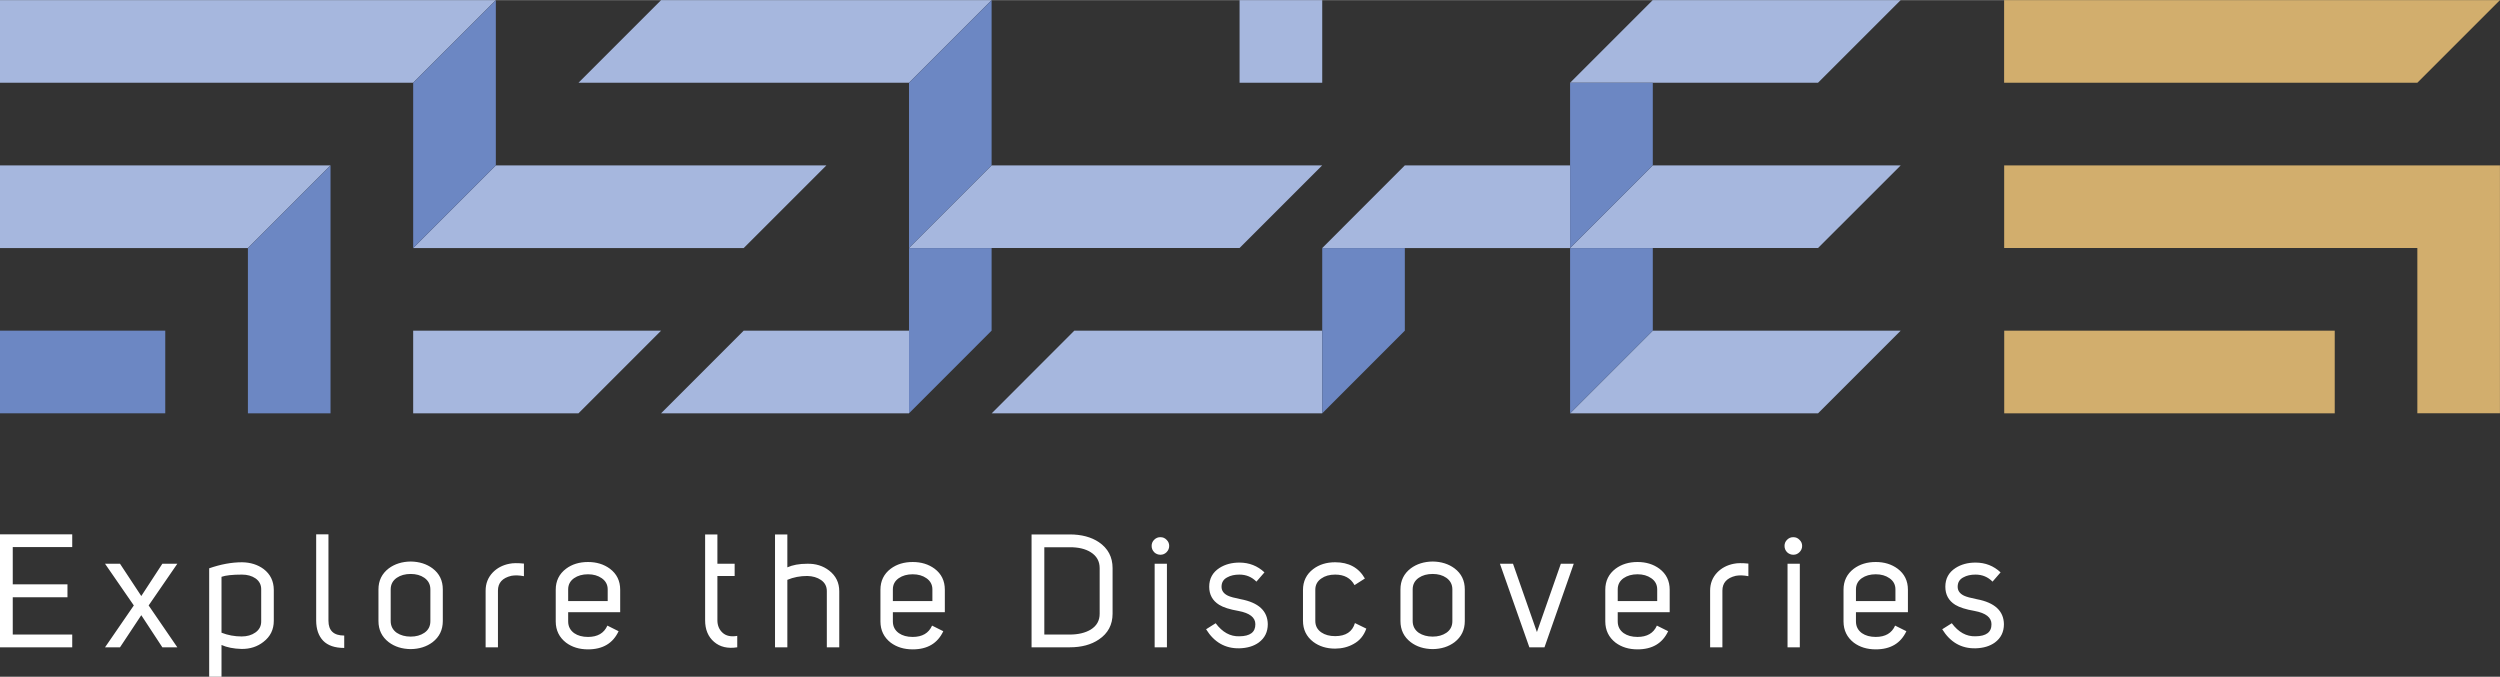 <?xml version="1.0" encoding="UTF-8"?>
<!DOCTYPE svg PUBLIC "-//W3C//DTD SVG 1.1//EN" "http://www.w3.org/Graphics/SVG/1.1/DTD/svg11.dtd">
<!-- Creator: CorelDRAW X7 -->
<svg xmlns="http://www.w3.org/2000/svg" xml:space="preserve" width="4.724in" height="1.279in" version="1.1" style="shape-rendering:geometricPrecision; text-rendering:geometricPrecision; image-rendering:optimizeQuality; fill-rule:evenodd; clip-rule:evenodd"
viewBox="0 0 47244 12786"
 xmlns:xlink="http://www.w3.org/1999/xlink">
 <rect x="0" y="0" width="47244" height="12786" fill="#333333" stroke="none"/>
 <defs>
  <style type="text/css">
   <![CDATA[
    .fil1 {fill:none}
    .fil3 {fill:#6C87C3}
    .fil2 {fill:#A6B7DE}
    .fil4 {fill:#D2AE6D}
    .fil0 {fill:#fff;fill-rule:nonzero}
   ]]>
  </style>
 </defs>
 <g id="Layer_x0020_1">
  <g id="_1970679416912">
   <path class="fil0" d="M1365 10336l-1124 0 0 704 1034 0 0 244 -1034 0 0 705 1124 0 0 241 -1365 0 0 -2135 1365 0 0 241zm1703 315l283 0 -542 788 542 791 -283 0 -398 -607 -402 607 -283 0 544 -791 -544 -788 283 0 402 610 398 -610zm885 2135l0 -2049c219,-76 425,-114 620,-114 160,2 297,45 409,128 127,97 191,228 192,394l0 585c0,165 -65,297 -195,397 -115,91 -254,136 -415,134 -149,-4 -275,-29 -378,-75l0 600 -233 0zm233 -832c119,47 246,71 381,71 102,0 189,-25 258,-74 76,-53 113,-125 111,-215l0 -597c2,-89 -34,-160 -108,-212 -69,-47 -155,-71 -255,-71 -181,0 -310,14 -387,42l0 1056zm2319 288c-178,0 -311,-46 -399,-137 -86,-91 -130,-217 -131,-377l0 -1633 232 0 0 1633c0,187 99,280 298,280l0 234zm1256 -1398c-104,0 -192,24 -262,72 -77,53 -116,126 -116,220l0 597c0,95 39,170 116,224 72,47 160,71 262,71 101,0 187,-24 257,-71 78,-53 116,-128 115,-224l0 -597c0,-93 -38,-166 -115,-220 -69,-48 -155,-72 -257,-72zm-609 292c0,-166 65,-298 194,-397 113,-84 252,-128 415,-130 163,2 301,46 414,130 129,98 193,230 193,397l0 597c0,167 -64,300 -193,400 -113,85 -251,129 -414,131 -164,-2 -303,-46 -415,-131 -129,-99 -194,-232 -194,-400l0 -597zm2475 -485c65,-14 157,-15 274,-3l0 238c-89,-17 -169,-20 -238,-7 -169,40 -253,133 -253,280l0 1071 -233 0 0 -1071c0,-134 45,-248 134,-342 82,-85 187,-141 316,-166zm1857 485c0,-89 -38,-160 -113,-212 -70,-49 -156,-74 -259,-74 -105,0 -193,25 -264,74 -73,52 -111,122 -111,212l0 220 747 0 0 -220zm-747 606c0,93 39,167 114,221 68,47 155,71 261,71 180,0 303,-71 366,-214l212 106c-107,229 -300,343 -578,343 -164,0 -303,-43 -415,-127 -129,-100 -194,-232 -195,-400l0 -600c0,-166 65,-299 195,-397 113,-85 252,-127 415,-127 161,0 299,42 414,127 129,97 194,229 194,397l0 425 -983 0 0 175zm3195 488c-180,28 -326,-6 -438,-103 -113,-97 -169,-233 -169,-408l0 -1622 232 0 0 554 326 0 0 231 -326 0 0 837c0,96 32,175 97,235 66,61 159,81 278,60l0 216zm714 -2133l233 0 0 622c100,-45 225,-68 375,-68 160,-4 298,39 414,128 128,99 192,229 192,392l0 1059 -235 0 0 -1062c0,-89 -36,-159 -110,-210 -70,-48 -156,-73 -258,-76 -137,0 -263,24 -378,73l0 1275 -233 0 0 -2133zm2974 1039c0,-89 -38,-160 -113,-212 -70,-49 -156,-74 -259,-74 -106,0 -193,25 -264,74 -74,52 -111,122 -111,212l0 220 747 0 0 -220zm-747 606c0,93 38,167 114,221 68,47 154,71 261,71 180,0 302,-71 366,-214l212 106c-108,229 -300,343 -578,343 -165,0 -303,-43 -416,-127 -128,-100 -193,-232 -194,-400l0 -600c0,-166 65,-299 194,-397 114,-85 252,-127 416,-127 161,0 299,42 414,127 129,97 193,229 193,397l0 425 -982 0 0 175zm2621 488l0 -2133 722 0c221,0 405,49 550,146 172,117 259,281 259,491l0 860c0,210 -87,373 -259,488 -145,99 -329,148 -550,148l-722 0zm241 -241l481 0c160,0 293,-32 396,-94 113,-70 170,-170 169,-301l0 -860c0,-131 -57,-231 -169,-301 -102,-64 -235,-95 -396,-94l-481 0 0 1650zm2028 -1675c0,-46 16,-84 48,-116 33,-34 74,-50 119,-49 45,0 84,16 115,49 33,32 50,70 50,116 0,46 -17,85 -50,119 -32,32 -71,48 -115,48 -45,0 -86,-16 -119,-48 -32,-34 -48,-73 -48,-119zm289 337l0 1579 -232 0 0 -1579 232 0zm921 1124c127,171 277,253 449,247 203,-2 303,-78 301,-229 0,-127 -106,-210 -319,-250 -164,-28 -286,-67 -365,-116 -125,-78 -188,-192 -188,-341 0,-154 65,-272 193,-355 106,-68 232,-102 378,-102 184,0 342,62 473,185l-152 175c-87,-88 -194,-133 -321,-133 -91,0 -167,17 -228,51 -74,37 -110,97 -110,179 0,73 39,129 119,168 45,22 127,44 244,67 337,64 507,221 511,472 0,147 -57,262 -170,346 -95,69 -217,106 -366,110 -267,6 -478,-114 -630,-360l181 -114zm2624 -720c-72,-133 -194,-199 -366,-199 -106,0 -193,25 -262,74 -75,51 -113,122 -113,212l0 591c0,91 38,163 113,215 70,48 157,71 262,71 200,0 325,-82 374,-247l215 105c-47,133 -127,229 -241,290 -102,58 -218,87 -348,88 -163,0 -301,-43 -414,-128 -129,-99 -194,-232 -194,-399l0 -580c0,-167 65,-299 194,-397 113,-85 251,-128 414,-128 259,0 446,103 562,307l-196 125zm1477 -211c-104,0 -192,24 -262,72 -77,53 -116,126 -116,220l0 597c0,95 39,170 116,224 72,47 160,71 262,71 101,0 187,-24 257,-71 78,-53 116,-128 115,-224l0 -597c0,-93 -38,-166 -115,-220 -69,-48 -155,-72 -257,-72zm-609 292c0,-166 65,-298 194,-397 113,-84 252,-128 415,-130 163,2 301,46 414,130 129,98 193,230 193,397l0 597c0,167 -64,300 -193,400 -113,85 -251,129 -414,131 -164,-2 -303,-46 -415,-131 -129,-99 -194,-232 -194,-400l0 -597zm2579 806l452 -1291 244 0 -553 1579 -286 0 -556 -1579 247 0 452 1291zm2273 -806c0,-89 -37,-160 -113,-212 -70,-49 -156,-74 -259,-74 -105,0 -193,25 -264,74 -73,52 -110,122 -110,212l0 220 746 0 0 -220zm-746 606c0,93 38,167 113,221 68,47 155,71 261,71 180,0 303,-71 366,-214l213 106c-108,229 -300,343 -579,343 -164,0 -303,-43 -415,-127 -128,-100 -193,-232 -194,-400l0 -600c0,-166 65,-299 194,-397 114,-85 252,-127 415,-127 161,0 299,42 414,127 129,97 194,229 194,397l0 425 -982 0 0 175zm2195 -1091c65,-14 157,-15 274,-3l0 238c-89,-17 -169,-20 -238,-7 -169,40 -253,133 -253,280l0 1071 -232 0 0 -1071c0,-134 44,-248 133,-342 82,-85 187,-141 316,-166zm957 -337c0,-46 16,-84 48,-116 34,-34 74,-50 119,-49 46,0 84,16 115,49 34,32 51,70 51,116 0,46 -17,85 -51,119 -32,32 -70,48 -115,48 -45,0 -85,-16 -119,-48 -32,-34 -48,-73 -48,-119zm289 337l0 1579 -232 0 0 -1579 232 0zm1807 485c0,-89 -37,-160 -113,-212 -70,-49 -156,-74 -259,-74 -105,0 -193,25 -264,74 -73,52 -110,122 -110,212l0 220 746 0 0 -220zm-746 606c0,93 38,167 113,221 68,47 155,71 261,71 180,0 303,-71 366,-214l213 106c-108,229 -300,343 -579,343 -164,0 -303,-43 -415,-127 -128,-100 -193,-232 -194,-400l0 -600c0,-166 65,-299 194,-397 114,-85 252,-127 415,-127 161,0 299,42 414,127 129,97 194,229 194,397l0 425 -982 0 0 175zm1811 33c127,171 277,253 449,247 202,-2 303,-78 301,-229 0,-127 -106,-210 -319,-250 -164,-28 -286,-67 -366,-116 -125,-78 -187,-192 -187,-341 0,-154 64,-272 193,-355 106,-68 231,-102 378,-102 184,0 342,62 473,185l-152 175c-87,-88 -194,-133 -321,-133 -91,0 -167,17 -228,51 -74,37 -110,97 -110,179 0,73 39,129 119,168 45,22 126,44 243,67 338,64 508,221 512,472 0,147 -57,262 -170,346 -95,69 -217,106 -366,110 -268,6 -478,-114 -630,-360l181 -114z"/>
   <g>
    <rect class="fil1" width="47244" height="7808"/>
    <g>
     <path class="fil2" d="M31234 6246l-1562 1562c1562,0 3123,0 4685,0l1562 -1562c-1562,0 -3123,0 -4685,0z"/>
     <polygon class="fil2" points="7808,1561 9370,0 0,0 0,1561 "/>
     <polygon class="fil2" points="0,3123 0,4685 4685,4685 6246,3123 "/>
     <polygon class="fil2" points="9370,3123 7808,4685 14054,4685 15617,3123 "/>
     <polygon class="fil2" points="7808,6246 7808,7808 10932,7808 12493,6246 "/>
     <polygon class="fil2" points="14054,6246 12493,7808 17178,7808 17178,6246 "/>
     <path class="fil2" d="M10932 1561l6246 0 1561 -1561c-2081,0 -4164,0 -6246,0l-1561 1561z"/>
     <path class="fil2" d="M18739 3123l-1561 1561 6247 0 1561 -1561c-2082,0 -4165,0 -6247,0z"/>
     <polygon class="fil2" points="23425,0 23425,1561 24987,1561 24987,0 "/>
     <polygon class="fil2" points="26548,3123 24987,4685 29671,4685 29671,3123 "/>
     <path class="fil2" d="M24987 6246c-1561,0 -3123,0 -4685,0l-1561 1562c2081,0 4164,0 6246,0l0 -1562z"/>
     <path class="fil2" d="M34356 1561l1562 -1561c-1562,0 -3123,0 -4686,0l-1561 1561c1561,0 3123,0 4685,0z"/>
     <path class="fil2" d="M31234 3123l-1562 1561c1562,0 3123,0 4685,0l1562 -1561c-1562,0 -3123,0 -4685,0z"/>
    </g>
    <g>
     <polygon class="fil3" points="6246,3123 4685,4685 4685,7808 6246,7808 "/>
     <polygon class="fil3" points="3123,6246 0,6246 0,7808 3123,7808 "/>
     <polygon class="fil3" points="7808,1561 7808,4685 9370,3123 9370,0 "/>
     <polygon class="fil3" points="24987,4685 24987,7808 26548,6246 26548,4685 "/>
     <polygon class="fil3" points="29671,4685 31234,3123 31234,1561 29671,1561 "/>
     <polygon class="fil3" points="31234,4685 29671,4685 29671,7808 31234,6246 "/>
     <polygon class="fil3" points="18739,3123 18739,0 17178,1561 17178,4685 "/>
     <polygon class="fil3" points="18739,4685 17178,4685 17178,7808 18739,6246 "/>
    </g>
    <path class="fil4" d="M37874 1561l7808 0 1561 -1561 -9370 0 0 1561 1 0zm6247 4685l-6246 0 0 1562 6246 0 0 -1562zm3123 -3123l-9370 0 0 1561 7808 0 0 3123 1561 0 0 -4685 1 1z"/>
   </g>
  </g>
 </g>
</svg>
